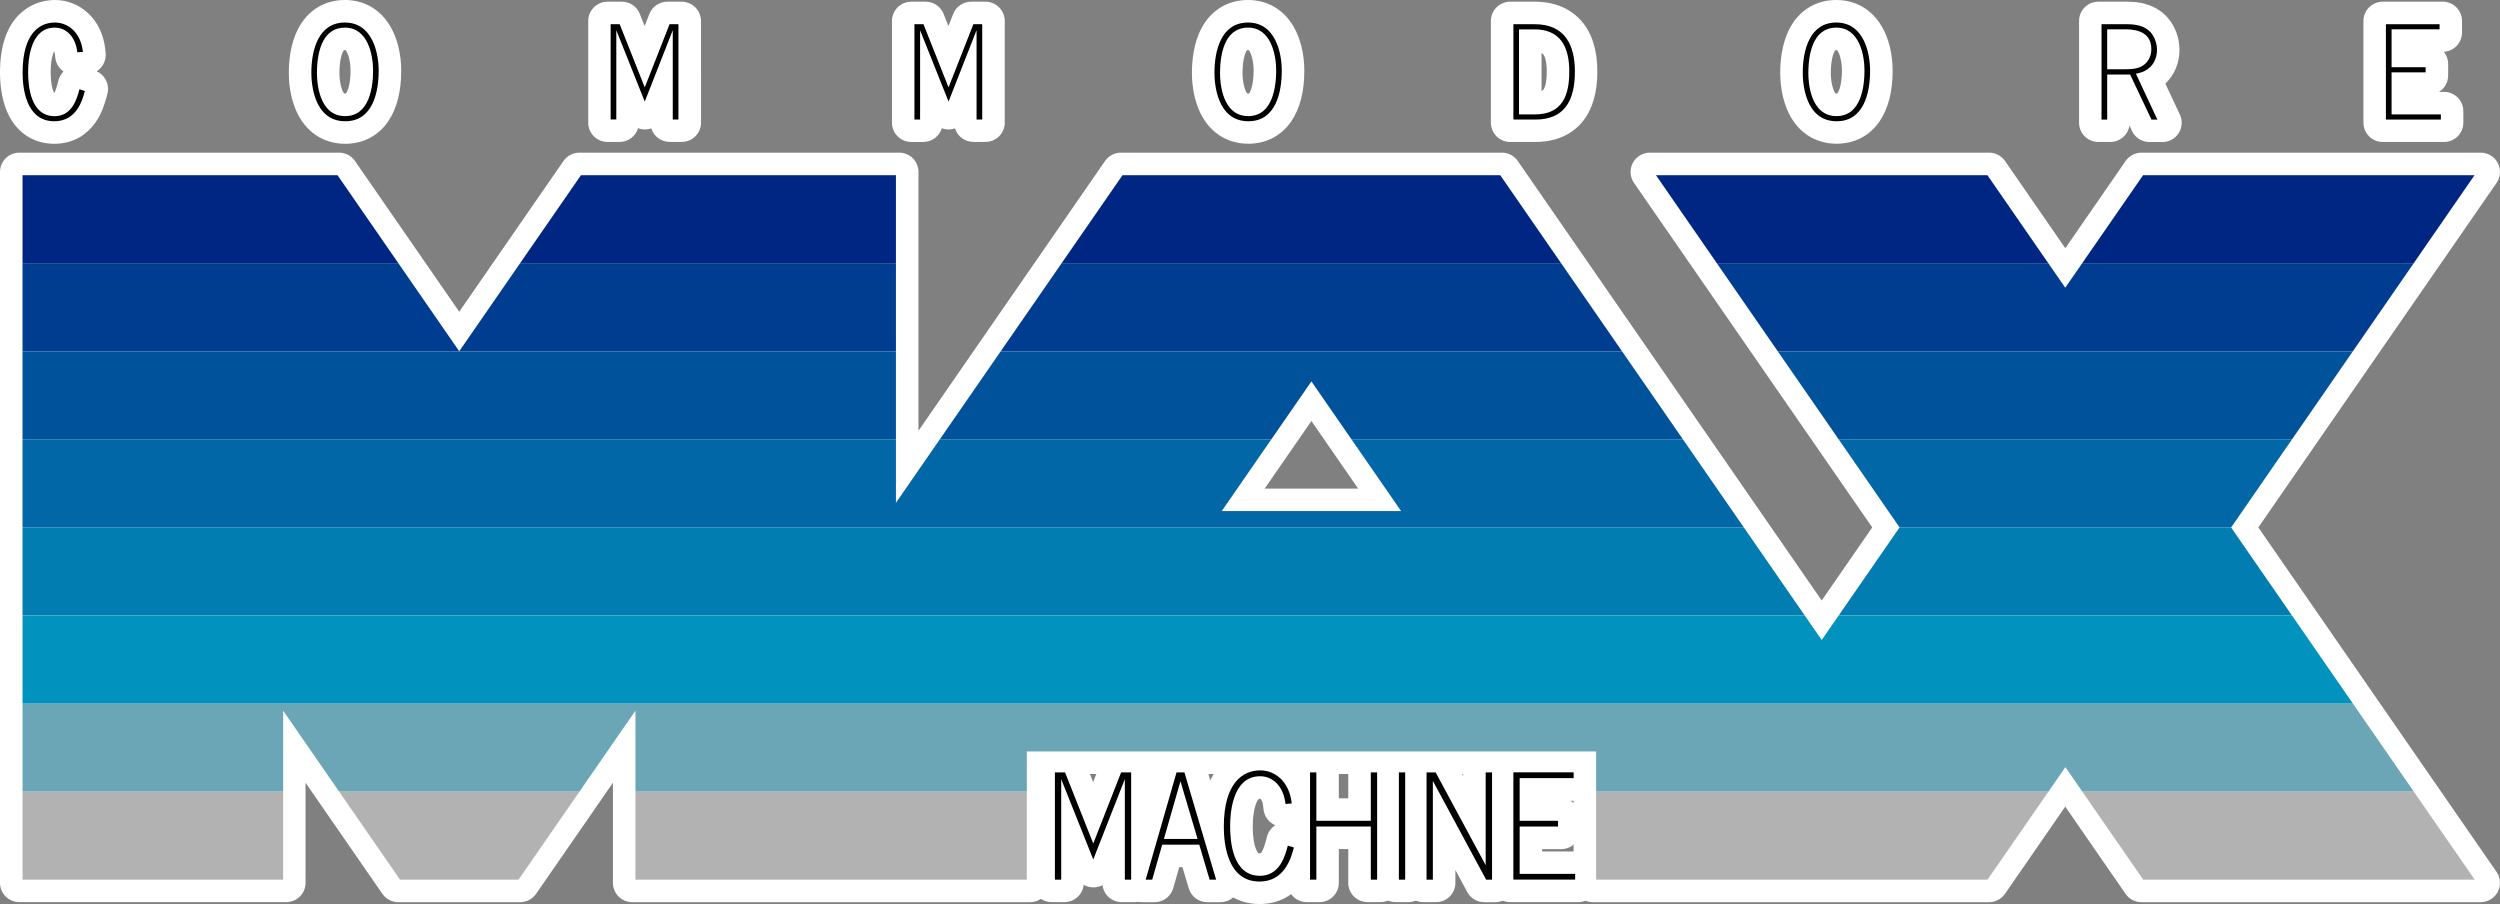 <?xml version="1.0" encoding="utf-8"?>
<!-- Generator: Adobe Illustrator 26.2.1, SVG Export Plug-In . SVG Version: 6.00 Build 0)  -->
<svg version="1.1" id="Layer_1" xmlns="http://www.w3.org/2000/svg" xmlns:xlink="http://www.w3.org/1999/xlink" x="0px" y="0px"
	 viewBox="0 0 3839 1388.3" style="enable-background:new 0 0 3839 1388.3;" xml:space="preserve">
<rect x="0" y="0" width="3839" height="1388.3" fill="#808080" stroke="none"/>
<style type="text/css">
	.st0{fill:#FFFFFF;}
	.st1{clip-path:url(#SVGID_00000162332018656687886610000015443041848153008557_);}
	.st2{fill:#B2B2B2;}
	.st3{fill:#6BA6B6;}
	.st4{fill:#0193BD;}
	.st5{fill:#017DB2;}
	.st6{fill:#0167A6;}
	.st7{fill:#00529B;}
	.st8{fill:#003C8F;}
	.st9{fill:#002684;}
	.st10{fill:#FFFFFF;stroke:#FFFFFF;stroke-width:29.648;stroke-linecap:round;stroke-linejoin:round;stroke-miterlimit:10;}
	.st11{clip-path:url(#SVGID_00000160166495971251855390000011584557787921058728_);}
	.st12{clip-path:url(#SVGID_00000119807949784881489310000002213302632620361604_);}
	.st13{fill:#067CB2;}
	.st14{fill:#0C66A6;}
	.st15{fill:#114F9B;}
	.st16{fill:#0D4595;}
	.st17{fill:#093B90;}
	.st18{fill:#04308A;}
	.st19{clip-path:url(#SVGID_00000144339941469559397480000015233958681392227233_);}
	.st20{clip-path:url(#SVGID_00000163766481563331405910000007329007849856643504_);}
	.st21{clip-path:url(#SVGID_00000042014538256010915460000010691696524576720305_);}
</style>
<g>
	<g>
		<g>
			<g>
				<g>
					<path class="st0" d="M83.3,205.9c-26.8,0-47.7-14.4-58.9-40.5c-7.9-18.5-9.6-39.5-9.6-53.9c0-89.7,53.2-96.6,69.5-96.6
						c15,0,29.3,5.6,40.5,15.8c12.4,11.3,20,27.6,22,46.9l0.5,5c0.4,4-0.8,8-3.4,11.1s-6.3,5-10.3,5.3l-18.2,1.3c-0.4,0-0.7,0-1.1,0
						c-7.5,0-13.9-5.6-14.7-13.2l-0.5-4.7c-1.1-9.8-5.6-20.3-15-20.3c-10.4,0-14,8.2-16.6,15.9c-2.9,8.6-4.5,19.9-4.5,32.7
						c0,14.2,1.7,25.7,4.9,34.4c4.7,12.5,10.7,13.5,16,13.5c6.3,0,12.6-2,19-26.5l1.3-5c1-3.9,3.6-7.3,7.2-9.2
						c2.2-1.2,4.7-1.8,7.2-1.8c1.5,0,3,0.2,4.5,0.7l17.6,5.6c7.5,2.4,11.9,10.3,9.8,17.9l-1.2,4.5c-2,7.7-5.8,22-15,35
						C122.1,196.8,104.5,205.9,83.3,205.9z"/>
					<path class="st0" d="M84.3,29.6c21.2,0,44.2,15.3,47.8,49.5l0.5,5l-18.2,1.3l-0.5-4.7c-2.2-20.3-13.9-33.5-29.8-33.5
						c-14.7,0-24.7,8.5-30.7,25.9c-3.5,10.2-5.3,23.1-5.3,37.5c0,16,2,29.3,5.9,39.6c5.9,15.6,15.7,23.1,29.9,23.1
						c20.6,0,28.2-18.1,33.3-37.6l1.3-5l17.6,5.6l-1.2,4.5c-3.6,13.7-13.3,50.2-51.7,50.2c-20.8,0-36.5-10.9-45.3-31.5
						c-6.9-16.2-8.4-35.1-8.4-48.1C29.6,37.6,67.9,29.6,84.3,29.6 M84.3,0C63.8,0,44.6,7.7,30.2,21.6C10.2,40.9,0,71.2,0,111.5
						c0,15.8,1.9,38.9,10.8,59.8c13.4,31.5,39.9,49.5,72.5,49.5c14.1,0,27.1-3.3,38.5-9.8c9.5-5.5,17.8-13.1,24.6-22.6
						c10.8-15.2,15.1-31.8,17.3-39.8l1.2-4.5c3.8-14.2-3.4-28.8-16.5-34.6c2.6-1.6,5-3.7,7-6.1c5.2-6.2,7.6-14.2,6.8-22.1l-0.5-5
						c-2.4-23-11.7-42.5-26.7-56.3C120.9,7,103,0,84.3,0L84.3,0z M83.3,143.1c-0.4-0.7-1-1.8-1.5-3.4c-1.8-4.8-4-13.7-4-29.1
						c0-11,1.3-20.9,3.7-27.9c0.6-1.8,1.2-3.2,1.7-4.2c0.5,1.3,0.9,3.1,1.2,5.4l0.5,4.7c1,8.9,5.8,16.4,12.6,21.2
						c-3.7,3.7-6.3,8.3-7.7,13.4l-1.3,5C86.3,136.9,84.4,141.1,83.3,143.1L83.3,143.1z"/>
				</g>
				<path class="st10" d="M84.3,34.6c19.5,0,39.7,14.5,42.9,45.1l-8.5,0.6c-2.6-24-17.1-37.9-34.6-37.9c-39.7,0-40.9,55.2-40.9,68.3
					c0,20.1,3,67.7,40.7,67.7c27,0,34.4-27.4,38.1-41.3l8.3,2.6c-3.6,13.7-12.5,46.5-46.9,46.5c-43.7,0-48.7-51.1-48.7-74.7
					C34.6,51.1,60.7,34.6,84.3,34.6 M84.3,24.7c-16.7,0-31,6.7-41.3,19.4c-12.1,14.9-18.2,37.5-18.2,67.3c0,13.5,1.5,33.1,8.8,50
					c9.6,22.6,26.8,34.5,49.8,34.5c17.9,0,32.8-7.7,43-22.3c8-11.4,11.5-24.5,13.4-31.5l2.4-9l-8.9-2.8l-8.3-2.6l-9.8-3.1l-2.6,10
					c-5.3,20.4-12.2,33.9-28.6,33.9c-15.9,0-22-11.4-25.3-19.9c-3.7-9.8-5.6-22.5-5.6-37.9c0-13.8,1.7-26.2,5-35.9
					c6.9-20.2,18.2-22.6,26-22.6c13.2,0,22.9,11.4,24.9,29.1l1,9.4l9.4-0.7l8.5-0.6l10.1-0.7l-1.1-10.1
					c-1.7-16.6-8.1-30.4-18.3-40.1C109.2,29.6,97,24.7,84.3,24.7L84.3,24.7z"/>
			</g>
			<g>
				<g>
					<path class="st0" d="M530.2,205.9c-28.7,0-51-15.5-62.6-43.7c-8.3-20.1-9.2-41.9-9.2-50.3c0-16.7,2.2-40.9,12.8-61.1
						c12.1-23.2,32.9-35.9,58.5-35.9c24.4,0,44.1,11.4,56.9,33c9.5,16.1,14.8,37.6,14.8,60.6c0,29.2-5.8,52.5-17.3,69.3
						C571.5,196.2,552.9,205.9,530.2,205.9z M529.6,62.1c-7.4,0-11.7,2.7-15.6,9.7c-4.9,8.8-7.6,23.3-7.6,40.9
						c0,4.1,0.4,18.3,5.1,30.5c5.3,13.6,12.3,15.5,18.5,15.5c7.1,0,12.8-2.4,17.5-14c3.6-9,5.6-21.9,5.6-36.3
						c0-4.6-0.5-20.7-6.5-33.4C541.4,63.6,535.1,62.1,529.6,62.1z"/>
					<path class="st0" d="M529.6,29.6c42,0,56.9,42.4,56.9,78.8c0,52.5-20.5,82.6-56.2,82.6c-22.7,0-39.6-12-49-34.6
						c-7.3-17.7-8.1-37.1-8.1-44.6c0-15.1,1.9-36.7,11.1-54.2C493.9,39.3,509.5,29.6,529.6,29.6 M530,173.4
						c14.7,0,24.9-7.6,31.2-23.3c5.6-13.7,6.7-30.3,6.7-41.9c0-6.9-0.8-24.7-7.9-39.7c-6.7-14.1-16.9-21.2-30.5-21.2
						c-12.8,0-22.1,5.7-28.6,17.3c-6.2,11.1-9.4,27.7-9.4,48.1c0,6.1,0.6,21.7,6.1,35.8C504.1,165,515,173.4,530,173.4 M529.6,0
						c-15.6,0-29.8,3.9-42.2,11.5C475.2,19.1,465.3,30,458,43.9c-12,22.8-14.5,49.6-14.5,68c0,11.6,1.3,34.2,10.4,56
						c13.9,33.6,41.7,52.9,76.3,52.9c27.4,0,50.9-12.3,66-34.6c13.2-19.4,19.9-45.5,19.9-77.7c0-25.6-6-49.8-16.8-68.1
						C583.9,14.3,559.2,0,529.6,0L529.6,0z M528.3,77c0.2,0,0.7-0.1,1.3-0.1c0.5,0,0.8,0,1,0.1c0.3,0.2,1.4,1.3,2.7,4.2
						c3.7,7.8,5,19.1,5,27c0,12.6-1.6,23.5-4.6,30.7c-1.1,2.7-2.1,4.2-2.6,4.7c-0.2,0-0.6,0.1-1.2,0.1c-0.7,0-1.2-0.1-1.3-0.1
						c-0.3-0.2-1.7-1.6-3.3-5.9c-3-7.7-4.1-18-4.1-25.1c0-21.7,4.4-31.3,5.7-33.7C527.6,77.9,528.1,77.3,528.3,77L528.3,77z"/>
				</g>
				<path class="st10" d="M529.6,34.6c42.7,0,51.9,47.5,51.9,73.9c0,32.8-8.9,77.7-51.3,77.7c-48.9,0-52.1-59.4-52.1-74.3
					C478.1,76.4,489,34.6,529.6,34.6 M530,178.3c38.3,0,42.9-46.9,42.9-70.1c0-23.8-7.9-65.8-43.3-65.8c-30.4,0-42.9,29.4-42.9,70.3
					C486.8,125.4,489.4,178.3,530,178.3 M529.6,24.7c-22,0-39.2,10.6-49.7,30.6c-9.6,18.4-11.6,40.9-11.6,56.5
					c0,7.8,0.8,28,8.5,46.5C487,183,505.4,196,530.2,196c22.7,0,40.1-11.1,50.4-32c8.9-18.1,10.7-40.2,10.7-55.5
					c0-8.8-1.1-31.5-11-51.3C569.7,36,552.1,24.7,529.6,24.7L529.6,24.7z M530,168.5c-13,0-22.1-7.1-27.7-21.8
					c-5.3-13.7-5.7-29.5-5.7-34c0-19.5,3-35.3,8.8-45.7c5.6-10.1,13.3-14.8,24.3-14.8c17.3,0,23.9,13.9,26.1,18.4
					c6.7,14.1,7.4,31,7.4,37.6c0,11.1-1.1,27.1-6.4,40C551.1,162.1,542.7,168.5,530,168.5L530,168.5z"/>
			</g>
			<g>
				<g>
					<path class="st0" d="M1028.3,203.3c-8.2,0-14.8-6.6-14.8-14.8v-38l-9.5,24.2c-2.2,5.7-7.7,9.4-13.8,9.4c0,0,0,0,0,0
						c-6.1,0-11.5-3.7-13.8-9.3l-10.2-25.6v39.3c0,8.2-6.6,14.8-14.8,14.8h-18.5c-8.2,0-14.8-6.6-14.8-14.8V32.3
						c0-8.2,6.6-14.8,14.8-14.8H955c6.1,0,11.5,3.7,13.8,9.4L990,80.4l21-53.6c2.2-5.7,7.7-9.4,13.8-9.4h21.9
						c8.2,0,14.8,6.6,14.8,14.8v156.2c0,8.2-6.6,14.8-14.8,14.8H1028.3z"/>
					<path class="st0" d="M1046.7,32.3v156.2h-18.5V72.3l-38.2,97L951.3,72v116.5h-18.5V32.3H955l35.1,88.6l34.7-88.6H1046.7
						 M1046.7,2.6h-21.9c-12.2,0-23.1,7.5-27.6,18.8L989.9,40l-7.4-18.7C978.1,10,967.1,2.6,955,2.6h-22.1
						c-16.4,0-29.6,13.3-29.6,29.6v156.2c0,16.4,13.3,29.6,29.6,29.6h18.5c13.4,0,24.7-8.9,28.4-21.1c3.3,1.2,6.8,1.9,10.4,1.9
						c0,0,0,0,0.1,0c3.4,0,6.7-0.6,9.8-1.7c3.7,12.1,15,20.8,28.3,20.8h18.5c16.4,0,29.6-13.3,29.6-29.6V32.3
						C1076.4,15.9,1063.1,2.6,1046.7,2.6L1046.7,2.6z"/>
				</g>
				<path class="st10" d="M1041.8,37.2v146.4h-8.7V46.4L990.1,156L946.4,46.4v137.1h-8.7V37.2h13.9l38.5,97l38.1-97H1041.8
					 M1051.6,27.4h-9.8h-13.7h-6.7l-2.4,6.2l-29,73.9l-29.3-73.9l-2.5-6.2h-6.7h-13.9h-9.8v9.8v146.4v9.8h9.8h8.7h9.8v-9.8V97.5
					l24.8,62.1l9.2,23l9.1-23l24.2-61.4v85.4v9.8h9.8h8.7h9.8v-9.8V37.2V27.4L1051.6,27.4z"/>
			</g>
			<g>
				<g>
					<path class="st0" d="M1494.8,203.3c-8.2,0-14.8-6.6-14.8-14.8v-38l-9.5,24.2c-2.2,5.7-7.7,9.4-13.8,9.4c0,0,0,0,0,0
						c-6.1,0-11.5-3.7-13.8-9.3l-10.2-25.6v39.3c0,8.2-6.6,14.8-14.8,14.8h-18.5c-8.2,0-14.8-6.6-14.8-14.8V32.3
						c0-8.2,6.6-14.8,14.8-14.8h22.1c6.1,0,11.5,3.7,13.8,9.4l21.2,53.6l21-53.6c2.2-5.7,7.7-9.4,13.8-9.4h21.9
						c8.2,0,14.8,6.6,14.8,14.8v156.2c0,8.2-6.6,14.8-14.8,14.8H1494.8z"/>
					<path class="st0" d="M1513.2,32.3v156.2h-18.5V72.3l-38.2,97L1417.8,72v116.5h-18.5V32.3h22.1l35.1,88.6l34.7-88.6H1513.2
						 M1513.2,2.6h-21.9c-12.2,0-23.1,7.5-27.6,18.8l-7.3,18.6l-7.4-18.7c-4.5-11.3-15.4-18.7-27.6-18.7h-22.1
						c-16.4,0-29.6,13.3-29.6,29.6v156.2c0,16.4,13.3,29.6,29.6,29.6h18.5c13.4,0,24.7-8.9,28.4-21.1c3.3,1.2,6.8,1.9,10.4,1.9
						c0,0,0,0,0.1,0c3.4,0,6.7-0.6,9.8-1.7c3.7,12.1,15,20.8,28.3,20.8h18.5c16.4,0,29.6-13.3,29.6-29.6V32.3
						C1542.9,15.9,1529.6,2.6,1513.2,2.6L1513.2,2.6z"/>
				</g>
				<path class="st10" d="M1508.3,37.2v146.4h-8.7V46.4L1456.6,156l-43.7-109.5v137.1h-8.7V37.2h13.9l38.5,97l38.1-97H1508.3
					 M1518.1,27.4h-9.8h-13.7h-6.7l-2.4,6.2l-29,73.9l-29.3-73.9l-2.5-6.2h-6.7h-13.9h-9.8v9.8v146.4v9.8h9.8h8.7h9.8v-9.8V97.5
					l24.8,62.1l9.2,23l9.1-23l24.2-61.4v85.4v9.8h9.8h8.7h9.8v-9.8V37.2V27.4L1518.1,27.4z"/>
			</g>
			<g>
				<g>
					<path class="st0" d="M1917,205.9c-28.7,0-51-15.5-62.6-43.7c-8.3-20.1-9.2-41.9-9.2-50.3c0-16.7,2.2-40.9,12.8-61.1
						c12.1-23.2,32.9-35.9,58.5-35.9c24.4,0,44.1,11.4,56.9,33c9.5,16.1,14.8,37.6,14.8,60.6c0,29.2-5.8,52.5-17.3,69.3
						C1958.3,196.2,1939.7,205.9,1917,205.9z M1916.4,62.1c-7.4,0-11.7,2.7-15.6,9.7c-4.9,8.8-7.6,23.3-7.6,40.9
						c0,4.1,0.4,18.3,5.1,30.5c5.3,13.6,12.3,15.5,18.5,15.5c7.1,0,12.8-2.4,17.5-14c3.6-9,5.6-21.9,5.6-36.3
						c0-4.6-0.5-20.7-6.5-33.4C1928.2,63.6,1921.9,62.1,1916.4,62.1z"/>
					<path class="st0" d="M1916.4,29.6c42,0,56.8,42.4,56.8,78.8c0,52.5-20.5,82.6-56.2,82.6c-22.7,0-39.6-12-49-34.6
						c-7.3-17.7-8.1-37.1-8.1-44.6c0-15.1,1.9-36.7,11.1-54.2C1880.7,39.3,1896.4,29.6,1916.4,29.6 M1916.8,173.4
						c14.7,0,24.9-7.6,31.2-23.3c5.6-13.7,6.7-30.3,6.7-41.9c0-6.9-0.8-24.7-7.9-39.7c-6.7-14.1-16.9-21.2-30.5-21.2
						c-12.8,0-22.1,5.7-28.6,17.3c-6.2,11.1-9.4,27.7-9.4,48.1c0,6.1,0.6,21.7,6.1,35.8C1890.9,165,1901.8,173.4,1916.8,173.4
						 M1916.4,0c-15.6,0-29.8,3.9-42.2,11.5c-12.3,7.6-22.2,18.4-29.4,32.3c-12,22.8-14.5,49.6-14.5,68c0,11.6,1.3,34.2,10.4,56
						c13.9,33.6,41.7,52.9,76.3,52.9c27.4,0,50.9-12.3,66-34.6c13.2-19.4,19.9-45.5,19.9-77.7c0-25.6-6-49.8-16.8-68.1
						C1970.7,14.3,1946,0,1916.4,0L1916.4,0z M1915.1,77c0.2,0,0.7-0.1,1.3-0.1c0.5,0,0.8,0,1,0.1c0.3,0.2,1.4,1.3,2.7,4.2
						c3.7,7.8,5,19.1,5,27c0,12.6-1.6,23.5-4.6,30.7c-1.1,2.7-2.1,4.2-2.6,4.7c-0.2,0-0.6,0.1-1.2,0.1c-0.7,0-1.2-0.1-1.3-0.1
						c-0.3-0.2-1.7-1.6-3.3-5.9c-3-7.7-4.1-18-4.1-25.1c0-21.7,4.4-31.3,5.7-33.7C1914.4,77.9,1914.9,77.3,1915.1,77L1915.1,77z"/>
				</g>
				<path class="st10" d="M1916.4,34.6c42.7,0,51.9,47.5,51.9,73.9c0,32.8-8.9,77.7-51.3,77.7c-48.9,0-52.1-59.4-52.1-74.3
					C1864.9,76.4,1875.8,34.6,1916.4,34.6 M1916.8,178.3c38.3,0,42.9-46.9,42.9-70.1c0-23.8-7.9-65.8-43.3-65.8
					c-30.4,0-42.9,29.4-42.9,70.3C1873.6,125.4,1876.2,178.3,1916.8,178.3 M1916.4,24.7c-22,0-39.2,10.6-49.7,30.6
					c-9.6,18.4-11.6,40.9-11.6,56.5c0,7.8,0.8,28,8.5,46.5c10.2,24.6,28.7,37.6,53.5,37.6c22.7,0,40.1-11.1,50.4-32
					c8.9-18.1,10.7-40.2,10.7-55.5c0-8.8-1.1-31.5-11-51.3C1956.5,36,1938.9,24.7,1916.4,24.7L1916.4,24.7z M1916.8,168.5
					c-13,0-22.1-7.1-27.7-21.8c-5.3-13.7-5.7-29.5-5.7-34c0-19.5,3-35.3,8.8-45.7c5.6-10.1,13.3-14.8,24.3-14.8
					c17.3,0,23.9,13.9,26.1,18.4c6.7,14.1,7.4,31,7.4,37.6c0,11.1-1.1,27.1-6.4,40C1937.9,162.1,1929.5,168.5,1916.8,168.5
					L1916.8,168.5z"/>
			</g>
			<g>
				<g>
					<path class="st0" d="M2319,203.3c-8.2,0-14.8-6.6-14.8-14.8V32.3c0-8.2,6.6-14.8,14.8-14.8h37.7c26.2,0,46.6,8.4,60.8,24.9
						c13.6,15.9,20.5,38.6,20.5,67.5c0,60.2-28.6,93.4-80.5,93.4H2319z M2357,156c15.8,0,21.6-5.2,24.7-9c5.6-7.1,8.4-19.6,8.4-37.3
						c0-39.5-16.2-44.9-33.6-44.9h-4V156H2357z"/>
					<path class="st0" d="M2356.8,32.3c43.5,0,66.5,26.8,66.5,77.6c0,52.2-22.1,78.6-65.7,78.6H2319V32.3H2356.8 M2337.5,170.8h19.5
						c33.1,0,47.8-18.9,47.8-61.1c0-40.2-15.8-59.7-48.5-59.7h-18.9V170.8 M2356.8,2.6H2319c-16.4,0-29.6,13.3-29.6,29.6v156.2
						c0,16.4,13.3,29.6,29.6,29.6h38.5c38.5,0,60.4-16.5,72-30.4c15.5-18.6,23.4-44.8,23.4-77.9c0-32.5-8.1-58.5-24.1-77.1
						C2417.1,19,2395,2.6,2356.8,2.6L2356.8,2.6z M2367.2,139.7V81.4c1.6,0.8,2.3,1.6,2.6,2c1.6,2,5.4,8.5,5.4,26.3
						c0,19.9-4,26.6-5.2,28.1C2369.3,138.6,2368.3,139.2,2367.2,139.7L2367.2,139.7z"/>
				</g>
				<path class="st10" d="M2356.8,37.2c45.5,0,61.6,30.8,61.6,72.7c0,45.1-16.3,73.7-60.8,73.7h-33.6V37.2H2356.8 M2332.6,175.7
					h24.4c43.7,0,52.8-31.6,52.8-66c0-39.5-15.1-64.6-53.4-64.6h-23.8V175.7 M2356.8,27.4h-32.8h-9.8v9.8v146.4v9.8h9.8h33.6
					c24.5,0,43-8,54.9-23.8c10.6-14,15.7-33.5,15.7-59.7c0-24.6-5.3-44.1-15.7-57.9C2400.2,35.6,2381.5,27.4,2356.8,27.4
					L2356.8,27.4z M2342.4,54.8h13.9c15.4,0,26.2,4.5,33.2,13.7c6.9,9,10.3,22.8,10.3,41.2c0,18.4-2.8,31.7-8.5,40.7
					c-6.6,10.5-17.9,15.5-34.5,15.5h-14.6V54.8L2342.4,54.8z"/>
			</g>
			<g>
				<g>
					<path class="st0" d="M2820.4,205.9c-28.7,0-51-15.5-62.6-43.7c-8.3-20.1-9.2-41.9-9.2-50.3c0-16.7,2.2-40.9,12.8-61.1
						c12.1-23.2,32.9-35.9,58.5-35.9c24.4,0,44.1,11.4,56.9,33c9.5,16.1,14.8,37.6,14.8,60.6c0,29.2-5.8,52.5-17.3,69.3
						C2861.7,196.2,2843.1,205.9,2820.4,205.9z M2819.8,62.1c-7.4,0-11.7,2.7-15.6,9.7c-4.9,8.8-7.6,23.3-7.6,40.9
						c0,4.1,0.4,18.3,5.1,30.5c5.3,13.6,12.3,15.5,18.5,15.5c7.1,0,12.8-2.4,17.5-14c3.6-9,5.6-21.9,5.6-36.3
						c0-4.6-0.5-20.7-6.5-33.4C2831.6,63.6,2825.3,62.1,2819.8,62.1z"/>
					<path class="st0" d="M2819.8,29.6c42,0,56.8,42.4,56.8,78.8c0,52.5-20.5,82.6-56.2,82.6c-22.7,0-39.6-12-49-34.6
						c-7.3-17.7-8.1-37.1-8.1-44.6c0-15.1,1.9-36.7,11.1-54.2C2784.1,39.3,2799.7,29.6,2819.8,29.6 M2820.2,173.4
						c14.7,0,24.9-7.6,31.2-23.3c5.6-13.7,6.7-30.3,6.7-41.9c0-6.9-0.8-24.7-7.9-39.7c-6.7-14.1-16.9-21.2-30.5-21.2
						c-12.8,0-22.1,5.7-28.6,17.3c-6.2,11.1-9.4,27.7-9.4,48.1c0,6.1,0.6,21.7,6.1,35.8C2794.3,165,2805.2,173.4,2820.2,173.4
						 M2819.8,0c-15.6,0-29.8,3.9-42.2,11.5c-12.3,7.6-22.2,18.4-29.4,32.3c-12,22.8-14.5,49.6-14.5,68c0,11.6,1.3,34.2,10.4,56
						c13.9,33.6,41.7,52.9,76.3,52.9c27.4,0,50.9-12.3,66-34.6c13.2-19.4,19.9-45.5,19.9-77.7c0-25.6-6-49.8-16.8-68.1
						C2874.1,14.3,2849.4,0,2819.8,0L2819.8,0z M2818.5,77c0.2,0,0.7-0.1,1.3-0.1c0.5,0,0.8,0,1,0.1c0.3,0.2,1.4,1.3,2.7,4.2
						c3.7,7.8,5,19.1,5,27c0,12.6-1.6,23.5-4.6,30.7c-1.1,2.7-2.1,4.2-2.6,4.7c-0.2,0-0.6,0.1-1.2,0.1c-0.7,0-1.2-0.1-1.3-0.1
						c-0.3-0.2-1.7-1.6-3.3-5.9c-3-7.7-4.1-18-4.1-25.1c0-21.7,4.4-31.3,5.7-33.7C2817.8,77.9,2818.3,77.3,2818.5,77L2818.5,77z"/>
				</g>
				<path class="st10" d="M2819.8,34.6c42.7,0,51.9,47.5,51.9,73.9c0,32.8-8.9,77.7-51.3,77.7c-48.9,0-52.1-59.4-52.1-74.3
					C2768.3,76.4,2779.2,34.6,2819.8,34.6 M2820.2,178.3c38.3,0,42.9-46.9,42.9-70.1c0-23.8-7.9-65.8-43.3-65.8
					c-30.4,0-42.9,29.4-42.9,70.3C2777,125.4,2779.6,178.3,2820.2,178.3 M2819.8,24.7c-22,0-39.2,10.6-49.7,30.6
					c-9.6,18.4-11.6,40.9-11.6,56.5c0,7.8,0.8,28,8.5,46.5c10.2,24.6,28.7,37.6,53.5,37.6c22.7,0,40.1-11.1,50.4-32
					c8.9-18.1,10.7-40.2,10.7-55.5c0-8.8-1.1-31.5-11-51.3C2859.9,36,2842.3,24.7,2819.8,24.7L2819.8,24.7z M2820.2,168.5
					c-13,0-22.1-7.1-27.7-21.8c-5.3-13.7-5.7-29.5-5.7-34c0-19.5,3-35.3,8.8-45.7c5.6-10.1,13.3-14.8,24.3-14.8
					c17.3,0,23.9,13.9,26.1,18.4c6.7,14.1,7.4,31,7.4,37.6c0,11.1-1.1,27.1-6.4,40C2841.3,162.1,2832.8,168.5,2820.2,168.5
					L2820.2,168.5z"/>
			</g>
			<g>
				<g>
					<path class="st0" d="M3300.7,203.3c-5.7,0-10.9-3.3-13.4-8.5l-28.8-60.8h-3v54.4c0,8.2-6.6,14.8-14.8,14.8h-18.5
						c-8.2,0-14.8-6.6-14.8-14.8V32.3c0-8.2,6.6-14.8,14.8-14.8h44.6c25.6,0,44.2,8.5,55.2,25.2c6.5,9.9,10.1,21.9,10.1,33.8
						c0,17.7-7.3,33.7-20.1,43.8c-1.7,1.4-3.5,2.6-5.1,3.7l27.3,58.2c2.2,4.6,1.8,10-0.9,14.2c-2.7,4.3-7.4,6.9-12.5,6.9H3300.7z
						 M3257.1,86.7c14,0,17.7-0.6,19.5-1.2c0.1,0,0.3-0.1,0.3-0.1c0.1,0,0.2-0.1,0.3-0.1c6.6-2,6.6-7.9,6.6-9.9c0-6.1-2.1-7.2-3.7-8
						c-5.2-2.7-14.7-2.7-17.8-2.7h-6.8v22H3257.1z"/>
					<path class="st0" d="M3266.8,32.3c20.6,0,34.6,6.1,42.8,18.5c4.9,7.5,7.6,16.6,7.6,25.6c0,13.2-5.3,24.9-14.5,32.2
						c-5.7,4.6-10.9,6.6-15.7,7.9l33.7,71.9h-19.9l-32.8-69.3h-27.2v69.3h-18.5V32.3H3266.8 M3240.7,101.5h16.4
						c15.5,0,20.3-0.7,24.2-2l0.2-0.1c16-4.7,17.2-19.6,17.2-24.1c0-22.6-19.4-25.5-36.4-25.5h-21.7V101.5 M3266.8,2.6h-44.6
						c-16.4,0-29.6,13.3-29.6,29.6v156.2c0,16.4,13.3,29.6,29.6,29.6h18.5c14.9,0,27.2-11,29.3-25.2l3.9,8.3
						c4.9,10.4,15.3,17,26.8,17h19.9c10.1,0,19.6-5.2,25-13.7s6.1-19.3,1.8-28.5l-22.3-47.5c13.8-13,21.7-31.6,21.7-51.9
						c0-14.8-4.4-29.6-12.5-41.9c-7.3-11.1-17.3-19.5-29.7-24.9C3293.7,4.9,3281.3,2.6,3266.8,2.6L3266.8,2.6z"/>
				</g>
				<path class="st10" d="M3266.8,37.2c17.5,0,31,4.6,38.7,16.3c4.6,7,6.8,15.3,6.8,23c0,10.7-4,21.5-12.7,28.4
					c-7.2,5.8-13.7,7-19.7,8.3l33,70.5h-9.1l-32.8-69.3h-35.2v69.3h-8.7V37.2H3266.8 M3235.8,106.4h21.3c15.3,0,20.9-0.6,25.8-2.2
					c14.3-4.2,20.7-16.5,20.7-28.8c0-30.4-31.2-30.4-41.3-30.4h-26.6V106.4 M3266.8,27.4h-39.7h-9.8v9.8v146.4v9.8h9.8h8.7h9.8v-9.8
					v-59.5h19.2l30.2,63.7l2.7,5.6h6.2h9.1h15.4l-6.5-14l-28.1-59.9c3.8-1.5,7.8-3.6,12-7c10.4-8.2,16.4-21.4,16.4-36.1
					c0-10-3-20-8.5-28.3C3304.6,34.3,3288.9,27.4,3266.8,27.4L3266.8,27.4z M3245.6,54.8h16.8c22.4,0,31.5,6,31.5,20.6
					c0,3.6-1,15.6-13.7,19.4l-0.2,0l-0.2,0.1c-3.3,1.1-7.9,1.7-22.7,1.7h-11.5V54.8L3245.6,54.8z"/>
			</g>
			<g>
				<g>
					<path class="st0" d="M3658.9,203.3c-8.2,0-14.8-6.6-14.8-14.8V32.3c0-8.2,6.6-14.8,14.8-14.8h92.2c8.2,0,14.8,6.6,14.8,14.8
						v17.7c0,8.2-6.6,14.8-14.8,14.8h-58.9v18.7h37.5c8.2,0,14.8,6.6,14.8,14.8V116c0,8.2-6.6,14.8-14.8,14.8h-37.5V156h60.9
						c8.2,0,14.8,6.6,14.8,14.8v17.7c0,8.2-6.6,14.8-14.8,14.8H3658.9z"/>
					<path class="st0" d="M3751.1,32.3v17.7h-73.7v48.4h52.3V116h-52.3v54.8h75.7v17.7h-94.2V32.3H3751.1 M3751.1,2.6h-92.2
						c-16.4,0-29.6,13.3-29.6,29.6v156.2c0,16.4,13.3,29.6,29.6,29.6h94.2c16.4,0,29.6-13.3,29.6-29.6v-17.7
						c0-16.4-13.3-29.6-29.6-29.6h-7.7c8.4-5.2,14-14.6,14-25.2V98.3c0-7.1-2.5-13.7-6.7-18.8c15.6-0.8,28-13.8,28-29.6V32.3
						C3780.7,15.9,3767.5,2.6,3751.1,2.6L3751.1,2.6z"/>
				</g>
				<path class="st10" d="M3746.2,37.2V45h-73.7v58.2h52.3v7.9h-52.3v64.6h75.7v7.9h-84.4V37.2H3746.2 M3756,27.4h-9.8h-82.3h-9.8
					v9.8v146.4v9.8h9.8h84.4h9.8v-9.8v-7.9v-9.8h-9.8h-65.9v-45h42.5h9.8v-9.8v-7.9v-9.8h-9.8h-42.5V54.8h63.9h9.8V45v-7.9V27.4
					L3756,27.4z"/>
			</g>
		</g>
		<g>
			<g>
				<g>
					<path class="st0" d="M1722.4,1370.6c-8.2,0-14.8-6.6-14.8-14.8v-55.2l-14.9,38c-2.2,5.7-7.7,9.4-13.8,9.4c0,0,0,0,0,0
						c-6.1,0-11.5-3.7-13.8-9.3l-15.7-39.4v56.5c0,8.2-6.6,14.8-14.8,14.8H1615c-8.2,0-14.8-6.6-14.8-14.8v-174.5
						c0-8.2,6.6-14.8,14.8-14.8h23.9c6.1,0,11.5,3.7,13.8,9.4l26.1,65.8l25.8-65.7c2.2-5.7,7.7-9.4,13.8-9.4h23.7
						c8.2,0,14.8,6.6,14.8,14.8v174.5c0,8.2-6.6,14.8-14.8,14.8H1722.4z"/>
					<path class="st0" d="M1741.9,1181.2v174.5h-19.6v-133.3l-43.6,110.7l-44.3-111v133.7H1615v-174.5h23.9l39.9,100.7l39.5-100.7
						H1741.9 M1741.9,1151.6h-23.7c-12.2,0-23.1,7.5-27.6,18.8l-12,30.7l-12.2-30.8c-4.5-11.3-15.4-18.7-27.6-18.7H1615
						c-16.4,0-29.6,13.3-29.6,29.6v174.5c0,16.4,13.3,29.6,29.6,29.6h19.6c15.3,0,28-11.7,29.5-26.6c4.4,2.5,9.5,4,14.8,4
						c0,0,0,0,0.1,0c5,0,9.8-1.3,14-3.6c1.7,14.7,14.2,26.2,29.4,26.2h19.6c16.4,0,29.6-13.3,29.6-29.6v-174.5
						C1771.6,1164.8,1758.3,1151.6,1741.9,1151.6L1741.9,1151.6z"/>
				</g>
				<path class="st10" d="M1737,1186.1v164.7h-9.7v-154.3l-48.5,123.3l-49.2-123.3v154.3h-9.7v-164.7h15.6l43.3,109.2l42.8-109.2
					H1737 M1746.8,1176.3h-9.8h-15.4h-6.7l-2.4,6.2l-33.7,86l-34.1-86.1l-2.5-6.2h-6.7h-15.6h-9.8v9.8v164.7v9.8h9.8h9.7h9.8v-9.8
					v-103.2l30.2,75.8l9.2,23l9.1-23l29.6-75.1v102.6v9.8h9.8h9.7h9.8v-9.8v-164.7V1176.3L1746.8,1176.3z"/>
			</g>
			<g>
				<g>
					<path class="st0" d="M1853.9,1370.6c-6.6,0-12.4-4.3-14.2-10.6l-12.7-43.1h-27.3l-12.3,43c-1.8,6.4-7.6,10.7-14.2,10.7h-20.2
						c-4.7,0-9-2.2-11.8-5.9c-2.8-3.7-3.7-8.5-2.4-13l50.2-174.5c1.8-6.4,7.6-10.7,14.2-10.7h19.4c6.6,0,12.4,4.3,14.2,10.6
						l51.6,174.5c1.3,4.5,0.5,9.3-2.3,13.1c-2.8,3.7-7.2,6-11.9,6H1853.9z"/>
					<path class="st0" d="M1822.5,1181.2l51.6,174.5h-20.2L1838,1302h-49.5l-15.4,53.7h-20.2l50.2-174.5H1822.5 M1793.8,1283.4h38.6
						l-19.6-66.2L1793.8,1283.4 M1822.5,1151.6h-19.4c-13.2,0-24.8,8.8-28.5,21.5l-50.2,174.5c-2.6,8.9-0.8,18.6,4.8,26
						c5.6,7.4,14.4,11.8,23.7,11.8h20.2c13.2,0,24.9-8.8,28.5-21.5l9.2-32.2h5l9.6,32.4c3.7,12.6,15.3,21.3,28.4,21.3h20.2
						c9.4,0,18.2-4.4,23.8-11.9c5.6-7.5,7.3-17.2,4.7-26.2l-51.6-174.5C1847.2,1160.2,1835.6,1151.6,1822.5,1151.6L1822.5,1151.6z"
						/>
				</g>
				<path class="st10" d="M1818.8,1186.1l48.7,164.7h-10l-15.9-53.7h-56.9l-15.4,53.7h-10l47.4-164.7H1818.8 M1787.3,1288.3h51.7
					l-26.3-88.6L1787.3,1288.3 M1826.1,1176.3h-7.3h-12h-7.4l-2,7.1l-47.4,164.7l-3.6,12.5h13h10h7.4l2-7.1l13.4-46.6h42.2
					l13.8,46.7l2.1,7h7.3h10h13.1l-3.7-12.6l-48.7-164.7L1826.1,1176.3L1826.1,1176.3z M1800.3,1278.5l12.5-43.7l13,43.7H1800.3
					L1800.3,1278.5z"/>
			</g>
			<g>
				<g>
					<path class="st0" d="M1934.1,1373.5c-29.1,0-51.9-15.7-64-44.1c-8.7-20.4-10.6-43.8-10.6-59.7c0-98.6,57.9-106.3,75.7-106.3
						c16.2,0,31.8,6.1,43.9,17.2c13.4,12.3,21.7,30,24,51.2l0.5,5c0.4,4-0.8,8-3.4,11.1c-2.6,3.1-6.3,5-10.3,5.3l-19.3,1.4
						c-0.4,0-0.7,0-1.1,0c-7.5,0-13.9-5.6-14.7-13.2l-0.5-4.7c-1.3-12.1-7.1-25-19.4-25c-4.3,0-14.4,0-21.1,19.5
						c-3.4,10-5.2,23-5.2,37.6c0,16.3,1.9,29.6,5.7,39.6c5.6,14.8,13.1,16.8,20.3,16.8c9.8,0,16.8-5.2,23.7-31.7l1.3-5
						c1-3.9,3.6-7.3,7.2-9.2c2.2-1.2,4.7-1.8,7.2-1.8c1.5,0,3,0.2,4.5,0.7l18.7,5.9c7.5,2.4,11.9,10.3,9.9,17.9l-1.2,4.5
						c-2.2,8.5-6.4,24.2-16.5,38.5C1976.3,1363.6,1957.2,1373.5,1934.1,1373.5z"/>
					<path class="st0" d="M1935.3,1178.3c23.6,0,49.1,17.1,53.1,55.1l0.5,5l-19.3,1.4l-0.5-4.7c-2.5-23.2-15.9-38.2-34.1-38.2
						c-16.6,0-28.4,9.9-35.1,29.6c-3.9,11.5-6,26.1-6,42.3c0,18.1,2.2,33.1,6.7,44.8c6.7,17.8,17.9,26.4,34.2,26.4
						c23.7,0,32.3-20.6,38.1-42.8l1.3-5l18.7,5.9l-1.2,4.5c-4.1,15.3-14.8,56-57.5,56c-23.1,0-40.6-12.1-50.4-35.1
						c-7.7-18.1-9.4-39.3-9.4-53.9C1874.4,1187.2,1917,1178.3,1935.3,1178.3 M1935.3,1148.6c-22,0-42.6,8.2-57.9,23.1
						c-21.6,21-32.6,53.9-32.6,98c0,17.3,2,42.8,11.8,65.5c7.1,16.6,17.4,29.7,30.5,38.8c13.6,9.5,29.4,14.2,47.1,14.2
						c28.1,0,51.4-12,67.5-34.8c11.6-16.4,16.4-34.6,18.7-43.3l1.2-4.5c4-15.3-4.6-31.1-19.7-35.8l-7.4-2.3
						c6.7-1.3,12.8-4.8,17.2-10.1c5.2-6.2,7.6-14.2,6.8-22.1l-0.5-5c-2.6-24.8-12.5-45.8-28.7-60.6
						C1974.4,1156.1,1955.2,1148.6,1935.3,1148.6L1935.3,1148.6z M1934.8,1310.4c-1.4,0-2.3-0.2-2.5-0.4c-0.7-0.5-2.3-2.6-3.9-6.9
						c-2.2-5.7-4.7-16.3-4.7-34.3c0-12.8,1.6-24.4,4.4-32.8c2.2-6.6,4.4-8.7,4.9-9c0.2-0.2,0.5-0.5,2.2-0.5c0.1,0,0.2,0,0.3,0
						c0.7,0.5,3.5,3.7,4.3,11.8l0.5,4.7c1.2,11.1,8.4,20.2,18.1,24.2c-6.3,4-10.9,10.3-12.8,17.5l-1.3,5
						c-4.1,15.9-7.4,19.7-8.3,20.5C1935.7,1310.4,1935.4,1310.4,1934.8,1310.4L1934.8,1310.4z"/>
				</g>
				<path class="st10" d="M1935.3,1183.2c22,0,44.6,16.3,48.3,50.8l-9.5,0.7c-2.9-27-19.3-42.6-39-42.6c-44.6,0-46,62.1-46,76.8
					c0,22.7,3.4,76.1,45.8,76.1c30.4,0,38.7-30.8,42.8-46.4l9.3,2.9c-4.1,15.4-14,52.3-52.8,52.3c-49.2,0-54.8-57.6-54.8-84.1
					C1879.3,1201.7,1908.8,1183.2,1935.3,1183.2 M1935.3,1173.4c-18.4,0-34.2,7.4-45.5,21.4c-13.4,16.5-20.2,41.7-20.2,75
					c0,15,1.7,36.9,9.8,55.8c10.6,24.9,29.6,38,54.9,38c19.7,0,36.1-8.5,47.4-24.6c8.9-12.7,12.8-27.3,14.9-35.1l2.4-9l-8.9-2.8
					l-9.3-2.9l-9.8-3.1l-2.6,10c-1.7,6.6-4.6,17.6-10.2,26.1c-5.9,8.8-13.2,13-23.1,13c-18.6,0-25.8-13.3-29.6-23.2
					c-4.2-11.1-6.4-25.6-6.4-43.1c0-15.7,2-29.8,5.7-40.8c8.9-26.2,25.1-26.2,30.5-26.2c15.5,0,27,13.3,29.2,33.9l1,9.4l9.4-0.7
					l9.5-0.7l10.1-0.7l-1.1-10.1c-1.9-18.3-8.9-33.7-20.3-44.4C1962.7,1178.7,1949.3,1173.4,1935.3,1173.4L1935.3,1173.4z"/>
			</g>
			<g>
				<g>
					<path class="st0" d="M2100.1,1370.6c-8.2,0-14.8-6.6-14.8-14.8V1289h-44.2v66.7c0,8.2-6.6,14.8-14.8,14.8h-19.6
						c-8.2,0-14.8-6.6-14.8-14.8v-174.5c0-8.2,6.6-14.8,14.8-14.8h19.6c8.2,0,14.8,6.6,14.8,14.8v59.5h44.2v-59.5
						c0-8.2,6.6-14.8,14.8-14.8h19.6c8.2,0,14.8,6.6,14.8,14.8v174.5c0,8.2-6.6,14.8-14.8,14.8H2100.1z"/>
					<path class="st0" d="M2119.6,1181.2v174.5h-19.6v-81.6h-73.8v81.6h-19.6v-174.5h19.6v74.3h73.8v-74.3H2119.6 M2119.6,1151.6
						h-19.6c-16.4,0-29.6,13.3-29.6,29.6v44.7h-14.5v-44.7c0-16.4-13.3-29.6-29.6-29.6h-19.6c-16.4,0-29.6,13.3-29.6,29.6v174.5
						c0,16.4,13.3,29.6,29.6,29.6h19.6c16.4,0,29.6-13.3,29.6-29.6v-51.9h14.5v51.9c0,16.4,13.3,29.6,29.6,29.6h19.6
						c16.4,0,29.6-13.3,29.6-29.6v-174.5C2149.3,1164.8,2136,1151.6,2119.6,1151.6L2119.6,1151.6z"/>
				</g>
				<path class="st10" d="M2114.7,1186.1v164.7h-9.7v-81.6h-83.6v81.6h-9.7v-164.7h9.7v74.3h83.6v-74.3H2114.7 M2124.5,1176.3h-9.8
					h-9.7h-9.8v9.8v64.5h-64v-64.5v-9.8h-9.8h-9.7h-9.8v9.8v164.7v9.8h9.8h9.7h9.8v-9.8v-71.8h64v71.8v9.8h9.8h9.7h9.8v-9.8v-164.7
					V1176.3L2124.5,1176.3z"/>
			</g>
			<g>
				<g>
					<path class="st0" d="M2143.1,1370.6c-8.2,0-14.8-6.6-14.8-14.8v-174.5c0-8.2,6.6-14.8,14.8-14.8h19.6c8.2,0,14.8,6.6,14.8,14.8
						v174.5c0,8.2-6.6,14.8-14.8,14.8H2143.1z"/>
					<path class="st0" d="M2162.7,1181.2v174.5h-19.6v-174.5H2162.7 M2162.7,1151.6h-19.6c-16.4,0-29.6,13.3-29.6,29.6v174.5
						c0,16.4,13.3,29.6,29.6,29.6h19.6c16.4,0,29.6-13.3,29.6-29.6v-174.5C2192.3,1164.8,2179,1151.6,2162.7,1151.6L2162.7,1151.6z"
						/>
				</g>
				<path class="st10" d="M2157.8,1186.1v164.7h-9.7v-164.7H2157.8 M2167.6,1176.3h-9.8h-9.7h-9.8v9.8v164.7v9.8h9.8h9.7h9.8v-9.8
					v-164.7V1176.3L2167.6,1176.3z"/>
			</g>
			<g>
				<g>
					<path class="st0" d="M2279.2,1370.6c-5.4,0-10.5-3-13-7.8l-46.1-85.4v78.4c0,8.2-6.6,14.8-14.8,14.8h-19.6
						c-8.2,0-14.8-6.6-14.8-14.8v-174.5c0-8.2,6.6-14.8,14.8-14.8h21.9c5.5,0,10.5,3,13,7.8l41.1,76.3v-69.2
						c0-8.2,6.6-14.8,14.8-14.8h19.6c8.2,0,14.8,6.6,14.8,14.8v174.5c0,8.2-6.6,14.8-14.8,14.8H2279.2z"/>
					<path class="st0" d="M2296.1,1181.2v174.5h-16.9l-74-137.1v137.1h-19.6v-174.5h21.9l69,128v-128H2296.1 M2296.1,1151.6h-19.6
						c-16.4,0-29.6,13.3-29.6,29.6v10.5l-13.2-24.5c-5.2-9.6-15.2-15.6-26.1-15.6h-21.9c-16.4,0-29.6,13.3-29.6,29.6v174.5
						c0,16.4,13.3,29.6,29.6,29.6h19.6c16.4,0,29.6-13.3,29.6-29.6V1336l18.2,33.8c5.2,9.6,15.2,15.6,26.1,15.6h16.9
						c16.4,0,29.6-13.3,29.6-29.6v-174.5C2325.8,1164.8,2312.5,1151.6,2296.1,1151.6L2296.1,1151.6z"/>
				</g>
				<path class="st10" d="M2291.2,1186.1v164.7h-9.1l-81.8-151.6v151.6h-9.7v-164.7h14l76.8,142.5v-142.5H2291.2 M2301,1176.3h-9.8
					h-9.7h-9.8v9.8v103.6l-58.4-108.3l-2.8-5.2h-5.9h-14h-9.8v9.8v164.7v9.8h9.8h9.7h9.8v-9.8v-112.7l63.4,117.4l2.8,5.2h5.9h9.1
					h9.8v-9.8v-164.7V1176.3L2301,1176.3z"/>
			</g>
			<g>
				<g>
					<path class="st0" d="M2318.9,1370.6c-8.2,0-14.8-6.6-14.8-14.8v-174.5c0-8.2,6.6-14.8,14.8-14.8h102.5
						c8.2,0,14.8,6.6,14.8,14.8v18.6c0,8.2-6.6,14.8-14.8,14.8h-68.1v26h44.1c8.2,0,14.8,6.6,14.8,14.8v18.6
						c0,8.2-6.6,14.8-14.8,14.8h-44.1v33.3h70.4c8.2,0,14.8,6.6,14.8,14.8v18.6c0,8.2-6.6,14.8-14.8,14.8H2318.9z"/>
					<path class="st0" d="M2421.4,1181.2v18.6h-82.9v55.7h58.9v18.6h-58.9v62.9h85.2v18.6h-104.7v-174.5H2421.4 M2421.4,1151.6
						h-102.5c-16.4,0-29.6,13.3-29.6,29.6v174.5c0,16.4,13.3,29.6,29.6,29.6h104.7c16.4,0,29.6-13.3,29.6-29.6v-18.6
						c0-16.4-13.3-29.6-29.6-29.6h-55.5v-3.6h29.3c16.4,0,29.6-13.3,29.6-29.6v-18.6c0-11.2-6.2-21-15.4-26h9.8
						c16.4,0,29.6-13.3,29.6-29.6v-18.6C2451.1,1164.8,2437.8,1151.6,2421.4,1151.6L2421.4,1151.6z"/>
				</g>
				<path class="st10" d="M2416.5,1186.1v8.8h-82.9v65.5h58.9v8.8h-58.9v72.7h85.2v8.8h-94.9v-164.7H2416.5 M2426.3,1176.3h-9.8
					h-92.7h-9.8v9.8v164.7v9.8h9.8h94.9h9.8v-9.8v-8.8v-9.8h-9.8h-75.4v-53.1h49.1h9.8v-9.8v-8.8v-9.8h-9.8h-49.1v-45.9h73.1h9.8
					v-9.8v-8.8V1176.3L2426.3,1176.3z"/>
			</g>
		</g>
		<g>
			<g>
				<path class="st0" d="M3288.5,1370.6c-4.9,0-9.4-2.4-12.2-6.4l-104.8-151.6l-104.8,151.6c-2.8,4-7.3,6.4-12.2,6.4l-608.4,0
					c-8.2,0-14.8-6.6-14.8-14.8v-182h-834.8v182c0,8.2-6.6,14.8-14.8,14.8l-610.8,0c-3.9,0-7.7-1.6-10.5-4.3
					c-2.8-2.8-4.3-6.6-4.3-10.5v-201.2l-145,209.6c-2.8,4-7.3,6.4-12.2,6.4H611.6c-4.9,0-9.4-2.4-12.2-6.4l-145-209.6v201.2
					c0,8.2-6.6,14.8-14.8,14.8h-410c-8.2,0-14.8-6.6-14.8-14.8V264c0-8.2,6.6-14.8,14.8-14.8h491.1c4.9,0,9.4,2.4,12.2,6.4
					l172.3,249.1l172.3-249.1c2.8-4,7.3-6.4,12.2-6.4h491.1c8.2,0,14.8,6.6,14.8,14.8v444.9l313.5-453.3c2.8-4,7.3-6.4,12.2-6.4h585
					c4.9,0,9.4,2.4,12.2,6.4l478.9,692.5l95.6-138.3l-371.6-537.4c-3.1-4.5-3.5-10.4-0.9-15.3c2.6-4.9,7.6-7.9,13.1-7.9h520.9
					c4.9,0,9.4,2.4,12.2,6.4l104.8,151.6l104.8-151.6c2.8-4,7.3-6.4,12.2-6.4h520.9c5.5,0,10.6,3.1,13.1,7.9
					c2.6,4.9,2.2,10.8-0.9,15.3l-371.6,537.4l371.6,537.4c3.1,4.5,3.5,10.4,0.9,15.3c-2.6,4.9-7.6,7.9-13.1,7.9H3288.5z
					 M2113.8,765.1l-100.1-144.7l-100.1,144.7H2113.8z"/>
				<path class="st0" d="M3809.4,264l-377.5,545.8l377.5,545.8h-520.9l-117-169.2l-117,169.2l-608.4,0v-196.9h-864.4v196.9l-610.8,0
					V1107l-172,248.7H611.6l-172-248.7v248.7h-410V264h491.1l184.5,266.8L889.7,264h491.1v492.4L1721.3,264h585l491.1,710.2
					L2911,809.9L2533.5,264h520.9l117,169.2l117-169.2H3809.4 M1885.4,779.9h256.7l-128.4-185.6L1885.4,779.9 M3809.4,234.4h-520.9
					c-9.7,0-18.8,4.8-24.4,12.8l-92.6,134l-92.6-134c-5.5-8-14.7-12.8-24.4-12.8h-520.9c-11,0-21.1,6.1-26.3,15.9
					c-5.1,9.8-4.4,21.6,1.9,30.6l365.8,529l-77.6,112.2l-466.7-674.9c-5.5-8-14.7-12.8-24.4-12.8h-585c-9.7,0-18.8,4.8-24.4,12.8
					l-286.5,414.3V264c0-16.4-13.3-29.6-29.6-29.6H889.7c-9.7,0-18.8,4.8-24.4,12.8L705.2,478.7L545.1,247.2
					c-5.5-8-14.7-12.8-24.4-12.8H29.6C13.3,234.4,0,247.7,0,264v1091.7c0,16.4,13.3,29.6,29.6,29.6h410c16.4,0,29.6-13.3,29.6-29.6
					V1202l118,170.6c5.5,8,14.7,12.8,24.4,12.8h187.2c9.7,0,18.8-4.8,24.4-12.8l118-170.6v153.7c0,7.9,3.1,15.4,8.7,21
					c5.6,5.6,13.1,8.7,21,8.7l610.8,0c16.4,0,29.6-13.3,29.6-29.6v-167.2h805.1v167.2c0,16.4,13.3,29.6,29.6,29.6l608.4,0
					c9.7,0,18.8-4.8,24.4-12.8l92.6-134l92.6,134c5.5,8,14.7,12.8,24.4,12.8h520.9c11,0,21.1-6.1,26.3-15.9
					c5.1-9.8,4.4-21.6-1.9-30.6l-365.8-529l365.8-529c6.3-9.1,7-20.9,1.9-30.6C3830.5,240.5,3820.4,234.4,3809.4,234.4L3809.4,234.4
					z M3809.4,293.7L3809.4,293.7L3809.4,293.7L3809.4,293.7z M1942,750.3l71.8-103.8l71.8,103.8H1942L1942,750.3z"/>
			</g>
			<path class="st10" d="M3800,268.9l-374.1,540.9l374.1,540.9h-509l-119.6-172.9l-119.6,172.9h-509v0h-92V1154h-874.2v196.9h-92v0
				h-108.8H975.7v-259.5l-179.5,259.5h-182l-179.5-259.5v259.5H34.6V268.9h483.6l187,270.5l187-270.5h483.6v503.2l348-503.2h579.9
				l493.7,713.9L2917,809.9l-374.1-540.9h509l119.6,172.9L3291,268.9H3800 M1876.1,784.8h275.4l-137.7-199.1L1876.1,784.8
				 M3818.7,259.1H3800h-509h-5.1l-2.9,4.2l-111.5,161.3l-111.5-161.3l-2.9-4.2h-5.1h-509h-18.7l10.6,15.4L2905,809.9l-107.7,155.7
				l-485.6-702.2l-2.9-4.2h-5.1h-579.9h-5.1l-2.9,4.2l-330.1,477.4V268.9v-9.8h-9.8H892.2h-5.1l-2.9,4.2l-179,258.8l-179-258.8
				l-2.9-4.2h-5.1H34.6h-9.8v9.8v1081.9v9.8h9.8h400.2h9.8v-9.8v-228.1l161.6,233.7l2.9,4.2h5.1h182h5.1l2.9-4.2l161.6-233.7v228.1
				v9.8h9.8h400.2h108.8l92,0h9.8v-9.8v-187h854.6v187v9.8h9.8h92l509,0h5.1l2.9-4.2l111.5-161.3l111.5,161.3l2.9,4.2h5.1h509h18.7
				l-10.6-15.4l-370.2-535.4l370.2-535.4L3818.7,259.1L3818.7,259.1z M1894.8,775l119-172.1l119,172.1H1894.8L1894.8,775z"/>
		</g>
	</g>
	<g>
		<g>
			<path d="M118.7,80.3c-2.6-24-17.1-37.9-34.6-37.9c-39.7,0-40.9,55.2-40.9,68.3c0,20.1,3,67.7,40.7,67.7c27,0,34.4-27.4,38.1-41.3
				l8.3,2.6c-3.6,13.7-12.5,46.5-46.9,46.5c-43.7,0-48.7-51.1-48.7-74.7c0-60.4,26.2-76.9,49.7-76.9c19.5,0,39.7,14.5,42.9,45.1
				L118.7,80.3z"/>
			<path d="M478.1,111.9c0-35.4,10.9-77.3,51.5-77.3c42.7,0,51.9,47.5,51.9,73.9c0,32.8-8.9,77.7-51.3,77.7
				C481.3,186.2,478.1,126.8,478.1,111.9z M572.9,108.2c0-23.8-7.9-65.8-43.3-65.8c-30.4,0-42.9,29.4-42.9,70.3
				c0,12.7,2.6,65.6,43.3,65.6C568.3,178.3,572.9,131.4,572.9,108.2z"/>
			<path d="M1041.8,37.2v146.4h-8.7V46.4L990.1,156L946.4,46.4v137.1h-8.7V37.2h13.9l38.5,97l38.1-97H1041.8z"/>
			<path d="M1508.3,37.2v146.4h-8.7V46.4L1456.6,156l-43.7-109.5v137.1h-8.7V37.2h13.9l38.5,97l38.1-97H1508.3z"/>
			<path d="M1864.9,111.9c0-35.4,10.9-77.3,51.5-77.3c42.7,0,51.9,47.5,51.9,73.9c0,32.8-8.9,77.7-51.3,77.7
				C1868.1,186.2,1864.9,126.8,1864.9,111.9z M1959.7,108.2c0-23.8-7.9-65.8-43.3-65.8c-30.4,0-42.9,29.4-42.9,70.3
				c0,12.7,2.6,65.6,43.3,65.6C1955.1,178.3,1959.7,131.4,1959.7,108.2z"/>
			<path d="M2356.8,37.2c45.5,0,61.6,30.8,61.6,72.7c0,45.1-16.3,73.7-60.8,73.7h-33.6V37.2H2356.8z M2332.6,45v130.7h24.4
				c43.7,0,52.8-31.6,52.8-66c0-39.5-15.1-64.6-53.4-64.6H2332.6z"/>
			<path d="M2768.3,111.9c0-35.4,10.9-77.3,51.5-77.3c42.7,0,51.9,47.5,51.9,73.9c0,32.8-8.9,77.7-51.3,77.7
				C2771.5,186.2,2768.3,126.8,2768.3,111.9z M2863.1,108.2c0-23.8-7.9-65.8-43.3-65.8c-30.4,0-42.9,29.4-42.9,70.3
				c0,12.7,2.6,65.6,43.3,65.6C2858.5,178.3,2863.1,131.4,2863.1,108.2z"/>
			<path d="M3266.8,37.2c17.5,0,31,4.6,38.7,16.3c4.6,7,6.8,15.3,6.8,23c0,10.7-4,21.5-12.7,28.4c-7.2,5.8-13.7,7-19.7,8.3l33,70.5
				h-9.1l-32.8-69.3h-35.2v69.3h-8.7V37.2H3266.8z M3235.8,45v61.4h21.3c15.3,0,20.9-0.6,25.8-2.2c14.3-4.2,20.7-16.5,20.7-28.8
				c0-30.4-31.2-30.4-41.3-30.4H3235.8z"/>
			<path d="M3746.2,37.2V45h-73.7v58.2h52.3v7.9h-52.3v64.6h75.7v7.9h-84.4V37.2H3746.2z"/>
		</g>
		<g>
			<path d="M1737,1186.1v164.7h-9.7v-154.3l-48.5,123.3l-49.2-123.3v154.3h-9.7v-164.7h15.6l43.3,109.2l42.8-109.2H1737z"/>
			<path d="M1818.8,1186.1l48.7,164.7h-10l-15.9-53.7h-56.9l-15.4,53.7h-10l47.4-164.7H1818.8z M1812.7,1199.7l-25.4,88.6h51.7
				L1812.7,1199.7z"/>
			<path d="M1974,1234.6c-2.9-27-19.3-42.6-39-42.6c-44.6,0-46,62.1-46,76.8c0,22.7,3.4,76.1,45.8,76.1c30.4,0,38.7-30.8,42.8-46.4
				l9.3,2.9c-4.1,15.4-14,52.3-52.8,52.3c-49.2,0-54.8-57.6-54.8-84.1c0-68,29.5-86.6,56-86.6c22,0,44.6,16.3,48.3,50.8L1974,1234.6
				z"/>
			<path d="M2021.4,1186.1v74.3h83.6v-74.3h9.7v164.7h-9.7v-81.6h-83.6v81.6h-9.7v-164.7H2021.4z"/>
			<path d="M2157.8,1186.1v164.7h-9.7v-164.7H2157.8z"/>
			<path d="M2291.2,1186.1v164.7h-9.1l-81.8-151.6v151.6h-9.7v-164.7h14l76.8,142.5v-142.5H2291.2z"/>
			<path d="M2416.5,1186.1v8.8h-82.9v65.5h58.9v8.8h-58.9v72.7h85.2v8.8h-94.9v-164.7H2416.5z"/>
		</g>
		<g>
			<defs>
				<path id="SVGID_00000067943530375357086720000016978739424400546456_" d="M3800,268.9h-509l-119.6,172.9l-119.6-172.9h-509
					L2917,809.9l-119.6,172.9l-493.7-713.9h-579.9l-348,503.2V268.9H892.2l-187,270.5l-187-270.5H34.6v1081.9h400.2v-259.5
					l179.5,259.5h182l179.5-259.5v259.5h400.2h108.8v0h92V1154h874.2v196.9h92v0h509l119.6-172.9l119.6,172.9h509l-374.1-540.9
					L3800,268.9z M1876.1,784.8l137.7-199.1l137.7,199.1H1876.1z"/>
			</defs>
			<clipPath id="SVGID_00000035527074185471761330000007415755752015757706_">
				<use xlink:href="#SVGID_00000067943530375357086720000016978739424400546456_"  style="overflow:visible;"/>
			</clipPath>
			<g style="clip-path:url(#SVGID_00000035527074185471761330000007415755752015757706_);">
				
					<rect x="4.8" y="1215.6" transform="matrix(-1 -1.224647e-16 1.224647e-16 -1 3804.812 2566.435)" class="st2" width="3795.2" height="135.2"/>
				
					<rect x="4.8" y="1080.4" transform="matrix(-1 -1.224647e-16 1.224647e-16 -1 3804.812 2295.963)" class="st3" width="3795.2" height="135.2"/>
				
					<rect x="4.8" y="945.1" transform="matrix(-1 -1.224647e-16 1.224647e-16 -1 3804.812 2025.492)" class="st4" width="3795.2" height="135.2"/>
				
					<rect x="4.8" y="809.9" transform="matrix(-1 -1.224647e-16 1.224647e-16 -1 3804.812 1755.02)" class="st5" width="3795.2" height="135.2"/>
				
					<rect x="4.8" y="674.7" transform="matrix(-1 -1.224647e-16 1.224647e-16 -1 3804.812 1484.549)" class="st6" width="3795.2" height="135.2"/>
				
					<rect x="4.8" y="539.4" transform="matrix(-1 -1.224647e-16 1.224647e-16 -1 3804.812 1214.077)" class="st7" width="3795.2" height="135.2"/>
				
					<rect x="4.8" y="404.2" transform="matrix(-1 -1.224647e-16 1.224647e-16 -1 3804.812 943.606)" class="st8" width="3795.2" height="135.2"/>
				
					<rect x="4.8" y="268.9" transform="matrix(-1 -1.224647e-16 1.224647e-16 -1 3804.812 673.135)" class="st9" width="3795.2" height="135.2"/>
			</g>
		</g>
	</g>
</g>
</svg>
